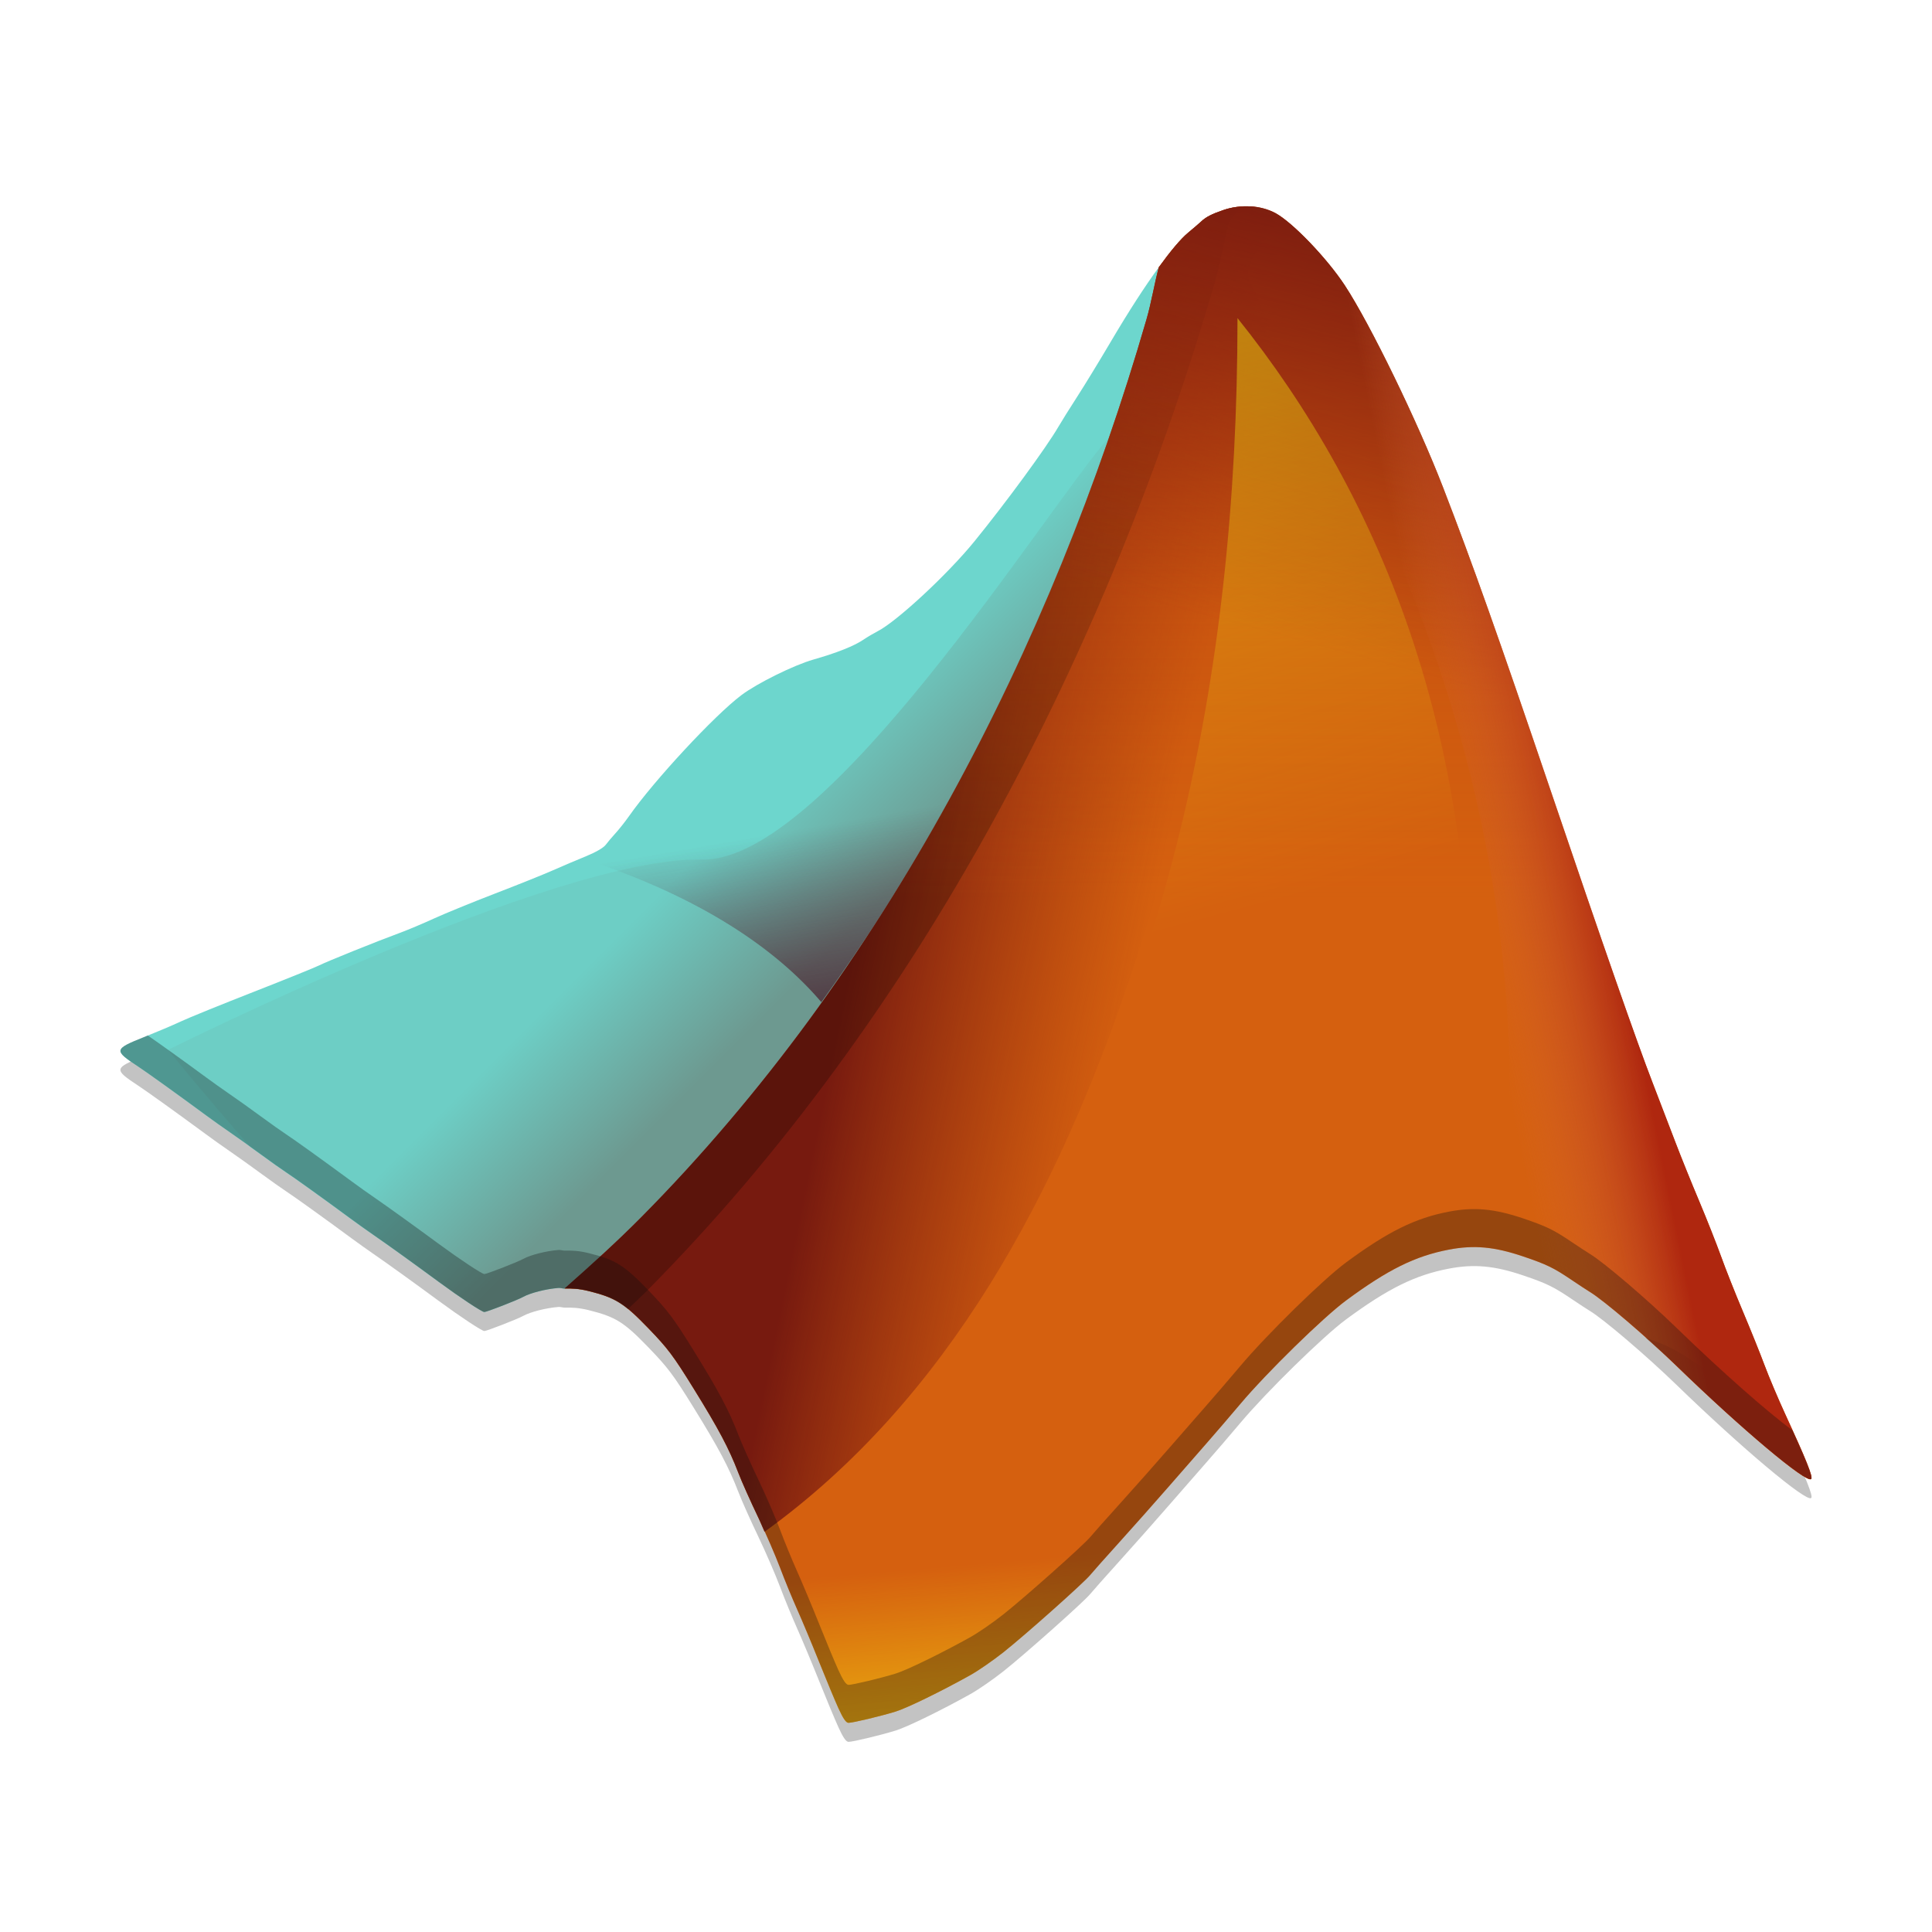 <?xml version="1.0" encoding="UTF-8" standalone="no"?>
<!-- Created with Inkscape (http://www.inkscape.org/) -->

<svg
   xmlns:dc="http://purl.org/dc/elements/1.1/"
   xmlns:cc="http://creativecommons.org/ns#"
   xmlns:rdf="http://www.w3.org/1999/02/22-rdf-syntax-ns#"
   xmlns:svg="http://www.w3.org/2000/svg"
   xmlns="http://www.w3.org/2000/svg"
   xmlns:xlink="http://www.w3.org/1999/xlink"
   xmlns:sodipodi="http://sodipodi.sourceforge.net/DTD/sodipodi-0.dtd"
   xmlns:inkscape="http://www.inkscape.org/namespaces/inkscape"
   width="48"
   height="48"
   id="svg5453"
   version="1.1"
   inkscape:version="0.48.5 r10040"
   sodipodi:docname="matlab.svg"
   viewBox="0 0 48 48">
  <defs
     id="defs5455">
    <linearGradient
       inkscape:collect="always"
       id="linearGradient4842">
      <stop
         style="stop-color:#a0240f;stop-opacity:1"
         offset="0"
         id="stop4844" />
      <stop
         style="stop-color:#bc4a0f;stop-opacity:0"
         offset="1"
         id="stop4846" />
    </linearGradient>
    <linearGradient
       inkscape:collect="always"
       id="linearGradient4802">
      <stop
         style="stop-color:#af270f;stop-opacity:1"
         offset="0"
         id="stop4804" />
      <stop
         style="stop-color:#d86c3b;stop-opacity:0;"
         offset="1"
         id="stop4806" />
    </linearGradient>
    <linearGradient
       id="linearGradient4791"
       inkscape:collect="always">
      <stop
         id="stop4793"
         offset="0"
         style="stop-color:#771a0f;stop-opacity:1" />
      <stop
         id="stop4795"
         offset="1"
         style="stop-color:#92280f;stop-opacity:0" />
    </linearGradient>
    <linearGradient
       inkscape:collect="always"
       id="linearGradient4776">
      <stop
         style="stop-color:#fff80f;stop-opacity:1;"
         offset="0"
         id="stop4778" />
      <stop
         style="stop-color:#fff80f;stop-opacity:0"
         offset="1"
         id="stop4780" />
    </linearGradient>
    <linearGradient
       inkscape:collect="always"
       id="linearGradient4750">
      <stop
         style="stop-color:#6d9990;stop-opacity:1"
         offset="0"
         id="stop4752" />
      <stop
         style="stop-color:#6dcec5;stop-opacity:1"
         offset="1"
         id="stop4754" />
    </linearGradient>
    <linearGradient
       inkscape:collect="always"
       id="linearGradient4737">
      <stop
         style="stop-color:#4a2834;stop-opacity:1"
         offset="0"
         id="stop4739" />
      <stop
         style="stop-color:#512531;stop-opacity:0"
         offset="1"
         id="stop4741" />
    </linearGradient>
    <linearGradient
       inkscape:collect="always"
       id="linearGradient4638">
      <stop
         style="stop-color:#0d0d0d;stop-opacity:1"
         offset="0"
         id="stop4640" />
      <stop
         style="stop-color:#262626;stop-opacity:1"
         offset="1"
         id="stop4642" />
    </linearGradient>
    <linearGradient
       inkscape:collect="always"
       xlink:href="#linearGradient4638"
       id="linearGradient4644"
       x1="422.981"
       y1="-547.798"
       x2="422.981"
       y2="-499.814"
       gradientUnits="userSpaceOnUse" />
    <linearGradient
       inkscape:collect="always"
       xlink:href="#linearGradient4737"
       id="linearGradient4743"
       x1="20.616"
       y1="25.815"
       x2="19.831"
       y2="21.263"
       gradientUnits="userSpaceOnUse"
       gradientTransform="matrix(1.177,0,0,1.177,380.314,495.505)" />
    <linearGradient
       inkscape:collect="always"
       xlink:href="#linearGradient4750"
       id="linearGradient4756"
       x1="20.626"
       y1="24.225"
       x2="18.225"
       y2="21.824"
       gradientUnits="userSpaceOnUse"
       gradientTransform="matrix(1.177,0,0,1.177,380.314,495.505)" />
    <linearGradient
       inkscape:collect="always"
       xlink:href="#linearGradient4776"
       id="linearGradient4782"
       x1="22.858"
       y1="43.732"
       x2="22.274"
       y2="36.825"
       gradientUnits="userSpaceOnUse"
       gradientTransform="matrix(1.177,0,0,1.177,380.314,495.505)" />
    <linearGradient
       inkscape:collect="always"
       xlink:href="#linearGradient4791"
       id="linearGradient4789"
       x1="21.824"
       y1="22.849"
       x2="27.722"
       y2="24.063"
       gradientUnits="userSpaceOnUse"
       gradientTransform="matrix(1.177,0,0,1.177,380.314,495.505)" />
    <linearGradient
       inkscape:collect="always"
       xlink:href="#linearGradient4802"
       id="linearGradient4808"
       x1="37.971"
       y1="24.451"
       x2="35.118"
       y2="25.031"
       gradientUnits="userSpaceOnUse"
       gradientTransform="matrix(1.177,0,0,1.177,380.314,495.505)" />
    <linearGradient
       inkscape:collect="always"
       xlink:href="#linearGradient4776"
       id="linearGradient4835"
       x1="375.804"
       y1="522.287"
       x2="382.676"
       y2="549.467"
       gradientUnits="userSpaceOnUse"
       gradientTransform="matrix(1.177,-0.017,0.017,1.177,-36.951,-119.773)" />
    <linearGradient
       inkscape:collect="always"
       xlink:href="#linearGradient4842"
       id="linearGradient4848"
       x1="31.507"
       y1="4.135"
       x2="31.507"
       y2="22.616"
       gradientUnits="userSpaceOnUse"
       gradientTransform="matrix(1.177,0,0,1.177,380.314,495.505)" />
    <linearGradient
       inkscape:collect="always"
       xlink:href="#linearGradient4791"
       id="linearGradient4868"
       x1="36.213"
       y1="8.638"
       x2="33.719"
       y2="17.945"
       gradientUnits="userSpaceOnUse"
       gradientTransform="matrix(1.177,0,0,1.177,380.314,495.505)" />
  </defs>
  <sodipodi:namedview
     id="base"
     pagecolor="#ffffff"
     bordercolor="#666666"
     borderopacity="1.0"
     inkscape:pageopacity="0"
     inkscape:pageshadow="2"
     inkscape:zoom="3.1756477"
     inkscape:cx="9.8312819"
     inkscape:cy="53.30621"
     inkscape:document-units="px"
     inkscape:current-layer="layer1"
     showgrid="true"
     fit-margin-top="0"
     fit-margin-left="0"
     fit-margin-right="0"
     fit-margin-bottom="0"
     inkscape:window-width="1301"
     inkscape:window-height="744"
     inkscape:window-x="65"
     inkscape:window-y="24"
     inkscape:window-maximized="1">
    <inkscape:grid
       type="xygrid"
       id="grid3031" />
  </sodipodi:namedview>
  <g
     inkscape:label="Capa 1"
     inkscape:groupmode="layer"
     id="layer1"
     transform="translate(-384.571,-499.798)">
    <path
       style="fill:#000000;fill-opacity:0.235"
       d="m 415.64,505.397 c -0.224,-0.014 -0.456,0.016 -0.665,0.087 -0.301,0.103 -0.443,0.175 -0.566,0.292 -0.036,0.034 -0.176,0.156 -0.313,0.269 -0.198,0.164 -0.45,0.471 -0.736,0.865 -0.338,0.465 -0.73,1.064 -1.205,1.87 -0.267,0.453 -0.635,1.056 -0.819,1.341 -0.184,0.285 -0.395,0.622 -0.469,0.75 -0.301,0.518 -1.301,1.882 -2.088,2.849 -0.666,0.819 -1.93,1.993 -2.408,2.235 -0.09,0.046 -0.251,0.14 -0.354,0.209 -0.232,0.156 -0.661,0.325 -1.237,0.49 -0.487,0.139 -1.4,0.591 -1.791,0.885 -0.67,0.504 -2.168,2.119 -2.792,3.008 -0.097,0.138 -0.246,0.326 -0.331,0.419 -0.085,0.093 -0.195,0.225 -0.246,0.292 -0.057,0.075 -0.246,0.185 -0.492,0.285 -0.22,0.089 -0.59,0.247 -0.823,0.35 -0.233,0.103 -0.879,0.361 -1.435,0.575 -0.556,0.214 -1.235,0.491 -1.506,0.616 -0.272,0.125 -0.662,0.289 -0.869,0.366 -0.575,0.212 -1.803,0.705 -1.994,0.803 -0.094,0.048 -0.826,0.346 -1.628,0.66 -0.802,0.314 -1.618,0.643 -1.812,0.734 -0.194,0.091 -0.607,0.267 -0.918,0.391 -0.746,0.298 -0.751,0.33 -0.14,0.731 0.213,0.14 0.958,0.674 1.688,1.212 0.152,0.112 0.418,0.302 0.589,0.419 0.171,0.117 0.511,0.36 0.757,0.54 0.246,0.181 0.537,0.387 0.646,0.458 0.18,0.117 0.921,0.648 1.63,1.171 0.152,0.112 0.418,0.301 0.589,0.419 0.29,0.199 0.923,0.654 1.575,1.134 0.529,0.389 1.068,0.745 1.127,0.745 0.06,0 0.82,-0.295 0.964,-0.375 0.178,-0.099 0.568,-0.199 0.878,-0.223 0.05,-0.004 0.105,0.017 0.152,0.016 0.185,-0.002 0.345,2e-4 0.603,0.064 0.671,0.168 0.872,0.295 1.486,0.931 0.476,0.493 0.614,0.676 1.115,1.486 0.628,1.014 0.878,1.488 1.113,2.097 0.085,0.222 0.308,0.72 0.494,1.108 0.186,0.388 0.428,0.949 0.54,1.246 0.112,0.298 0.304,0.763 0.425,1.035 0.122,0.272 0.366,0.855 0.543,1.297 0.177,0.442 0.395,0.966 0.485,1.164 0.117,0.256 0.19,0.361 0.251,0.361 0.109,-3.8e-4 0.799,-0.166 1.171,-0.281 0.28,-0.086 1.139,-0.505 1.853,-0.904 0.194,-0.108 0.565,-0.363 0.823,-0.568 0.538,-0.426 2.005,-1.732 2.157,-1.92 0.056,-0.069 0.387,-0.442 0.736,-0.828 0.349,-0.386 0.9,-1.008 1.223,-1.38 0.323,-0.372 0.748,-0.857 0.943,-1.079 0.195,-0.222 0.569,-0.655 0.83,-0.966 0.649,-0.771 2.053,-2.147 2.624,-2.569 1.04,-0.768 1.719,-1.103 2.555,-1.262 0.623,-0.119 1.13,-0.074 1.844,0.168 0.583,0.197 0.76,0.285 1.2,0.582 0.181,0.122 0.388,0.258 0.46,0.301 0.344,0.208 1.409,1.117 2.152,1.837 1.621,1.572 3.231,2.925 3.346,2.81 0.05,-0.05 -0.124,-0.482 -0.644,-1.61 -0.173,-0.375 -0.406,-0.926 -0.517,-1.223 -0.111,-0.298 -0.354,-0.901 -0.54,-1.341 -0.186,-0.44 -0.429,-1.053 -0.54,-1.364 -0.112,-0.31 -0.355,-0.924 -0.54,-1.364 -0.186,-0.44 -0.451,-1.096 -0.589,-1.458 -0.138,-0.362 -0.397,-1.041 -0.577,-1.506 -0.377,-0.973 -1.225,-3.403 -2.527,-7.244 -1.298,-3.826 -1.931,-5.607 -2.672,-7.527 -0.631,-1.633 -1.809,-4.056 -2.44,-5.018 -0.444,-0.676 -1.303,-1.57 -1.725,-1.796 -0.179,-0.096 -0.395,-0.154 -0.619,-0.168 z"
       id="path4817"
       inkscape:connector-curvature="0" />
    <path
       style="fill:#d5600f;fill-opacity:1"
       d="m 398.597,531.812 c 0.185,-0.002 0.345,-10e-6 0.602,0.064 0.671,0.168 0.873,0.294 1.487,0.931 0.476,0.493 0.613,0.675 1.114,1.485 0.628,1.014 0.88,1.488 1.114,2.097 0.085,0.222 0.308,0.721 0.494,1.109 0.186,0.388 0.429,0.949 0.541,1.246 0.112,0.298 0.303,0.763 0.425,1.035 0.122,0.272 0.366,0.856 0.543,1.298 0.177,0.442 0.395,0.966 0.485,1.164 0.117,0.256 0.188,0.36 0.249,0.36 0.109,-3.8e-4 0.801,-0.165 1.173,-0.28 0.28,-0.086 1.139,-0.505 1.853,-0.904 0.194,-0.108 0.564,-0.364 0.822,-0.568 0.538,-0.426 2.005,-1.733 2.157,-1.921 0.056,-0.069 0.388,-0.442 0.737,-0.828 0.349,-0.386 0.899,-1.006 1.223,-1.378 0.323,-0.372 0.748,-0.858 0.943,-1.079 0.195,-0.222 0.568,-0.657 0.83,-0.967 0.649,-0.771 2.055,-2.145 2.625,-2.567 1.04,-0.768 1.718,-1.104 2.553,-1.264 0.623,-0.119 1.131,-0.072 1.846,0.17 0.583,0.197 0.759,0.282 1.199,0.58 0.181,0.122 0.388,0.258 0.46,0.302 0.344,0.208 1.409,1.118 2.152,1.839 1.621,1.572 3.231,2.925 3.346,2.81 0.05,-0.05 -0.123,-0.483 -0.644,-1.611 -0.173,-0.375 -0.406,-0.926 -0.517,-1.223 -0.111,-0.298 -0.355,-0.901 -0.541,-1.341 -0.186,-0.44 -0.429,-1.053 -0.541,-1.364 -0.112,-0.31 -0.354,-0.925 -0.54,-1.364 -0.186,-0.44 -0.451,-1.096 -0.589,-1.458 -0.138,-0.362 -0.398,-1.04 -0.578,-1.506 -0.377,-0.973 -1.225,-3.403 -2.527,-7.244 -1.298,-3.826 -1.929,-5.607 -2.671,-7.526 -0.631,-1.633 -1.809,-4.056 -2.44,-5.017 -0.444,-0.676 -1.302,-1.571 -1.724,-1.797 -0.359,-0.192 -0.866,-0.223 -1.283,-0.08 -0.301,0.103 -0.442,0.176 -0.565,0.294 -0.036,0.034 -0.177,0.155 -0.314,0.268 -0.198,0.164 -0.45,0.47 -0.736,0.864 -0.116,0.434 -0.18,0.864 -0.305,1.298 -0.59,2.036 -1.293,4.068 -2.108,6.064 -0.816,1.997 -1.745,3.959 -2.789,5.858 -0.522,0.949 -1.073,1.883 -1.653,2.796 -0.58,0.913 -1.189,1.807 -1.827,2.677 -0.638,0.87 -1.305,1.717 -2.002,2.537 -0.696,0.82 -1.422,1.612 -2.177,2.373 -0.61,0.615 -1.253,1.196 -1.901,1.769 z"
       id="path4722"
       inkscape:connector-curvature="0" />
    <path
       style="fill:#6dd6cd;fill-opacity:1"
       d="m 398.597,531.812 c 0.648,-0.573 1.292,-1.153 1.901,-1.769 0.755,-0.762 1.481,-1.554 2.177,-2.373 0.696,-0.82 1.364,-1.667 2.002,-2.537 0.638,-0.87 1.247,-1.764 1.827,-2.677 0.58,-0.913 1.131,-1.847 1.653,-2.796 1.044,-1.898 1.974,-3.861 2.789,-5.858 0.816,-1.997 1.518,-4.028 2.108,-6.064 0.126,-0.434 0.19,-0.864 0.305,-1.298 -0.338,0.465 -0.729,1.063 -1.204,1.869 -0.267,0.453 -0.636,1.057 -0.819,1.341 -0.184,0.285 -0.395,0.622 -0.469,0.75 -0.301,0.518 -1.3,1.881 -2.087,2.848 -0.666,0.819 -1.93,1.992 -2.408,2.235 -0.09,0.046 -0.25,0.14 -0.353,0.21 -0.232,0.156 -0.662,0.327 -1.238,0.491 -0.487,0.139 -1.4,0.59 -1.791,0.885 -0.67,0.504 -2.168,2.118 -2.792,3.007 -0.097,0.138 -0.247,0.327 -0.332,0.42 -0.085,0.092 -0.196,0.224 -0.246,0.291 -0.057,0.075 -0.246,0.184 -0.492,0.285 -0.22,0.089 -0.59,0.247 -0.823,0.35 -0.233,0.103 -0.878,0.362 -1.435,0.576 -0.556,0.214 -1.234,0.491 -1.506,0.615 -0.272,0.125 -0.663,0.29 -0.87,0.366 -0.575,0.212 -1.803,0.707 -1.994,0.804 -0.094,0.048 -0.826,0.344 -1.628,0.658 -0.802,0.314 -1.617,0.645 -1.811,0.736 -0.194,0.091 -0.607,0.266 -0.917,0.39 -0.746,0.298 -0.752,0.329 -0.141,0.73 0.213,0.14 0.958,0.676 1.688,1.214 0.152,0.112 0.418,0.3 0.589,0.417 0.171,0.117 0.512,0.361 0.757,0.541 0.246,0.181 0.536,0.386 0.645,0.457 0.18,0.117 0.921,0.649 1.631,1.172 0.152,0.112 0.418,0.3 0.589,0.417 0.29,0.199 0.924,0.656 1.577,1.135 0.529,0.389 1.067,0.745 1.126,0.745 0.06,0 0.819,-0.297 0.963,-0.376 0.178,-0.099 0.569,-0.198 0.879,-0.222 0.05,-0.004 0.105,0.017 0.151,0.017 z"
       id="path4717"
       inkscape:connector-curvature="0" />
    <path
       style="fill:url(#linearGradient4756);fill-opacity:1;stroke:none"
       d="m 412.124,510.664 c -1.553,1.752 -7.018,10.57 -10.121,10.491 -3.615,-0.093 -13.255,4.726 -13.255,4.726 0,0 0.868,1.077 2.047,2.415 0.089,0.064 0.163,0.115 0.241,0.172 0.246,0.181 0.537,0.387 0.646,0.458 0.18,0.117 0.921,0.648 1.63,1.171 0.152,0.112 0.418,0.301 0.589,0.419 0.29,0.199 0.923,0.654 1.575,1.134 0.529,0.389 1.068,0.745 1.127,0.745 0.06,0 0.82,-0.295 0.964,-0.375 0.178,-0.099 0.568,-0.199 0.878,-0.223 0.05,-0.004 0.105,0.017 0.152,0.016 0.648,-0.573 1.292,-1.153 1.902,-1.768 0.755,-0.762 1.479,-1.553 2.175,-2.373 0.696,-0.82 1.365,-1.666 2.003,-2.536 0.638,-0.87 1.246,-1.763 1.826,-2.677 0.58,-0.913 1.131,-1.847 1.653,-2.796 1.044,-1.898 1.974,-3.863 2.789,-5.859 0.424,-1.038 0.815,-2.084 1.177,-3.137 z"
       id="path4745"
       inkscape:connector-curvature="0" />
    <path
       style="fill:url(#linearGradient4743);fill-opacity:1;stroke:none"
       d="m 409.323,517.383 c -2.066,0.955 -6.778,2.98 -9.898,3.516 -0.09,0.058 -0.148,0.112 -0.297,0.172 -0.029,0.012 -0.076,0.032 -0.11,0.046 2.995,0.97 4.855,2.282 5.958,3.578 0.526,-0.734 1.042,-1.476 1.527,-2.24 0.58,-0.913 1.131,-1.847 1.653,-2.796 0.411,-0.747 0.79,-1.512 1.166,-2.277 z"
       id="path4726"
       inkscape:connector-curvature="0" />
    <path
       style="fill:url(#linearGradient4789);fill-opacity:1"
       d="m 415.64,504.926 c -0.224,-0.014 -0.456,0.016 -0.665,0.087 -0.301,0.103 -0.443,0.175 -0.566,0.292 -0.036,0.034 -0.176,0.156 -0.313,0.269 -0.198,0.164 -0.45,0.471 -0.736,0.865 -0.116,0.434 -0.18,0.863 -0.306,1.297 -0.59,2.036 -1.293,4.067 -2.109,6.064 -0.816,1.997 -1.745,3.961 -2.789,5.859 -0.522,0.949 -1.074,1.883 -1.653,2.796 -0.58,0.913 -1.188,1.806 -1.826,2.677 -0.638,0.87 -1.307,1.717 -2.003,2.536 -0.696,0.82 -1.42,1.611 -2.175,2.373 -0.61,0.615 -1.253,1.195 -1.902,1.768 0.185,-0.002 0.345,2e-4 0.603,0.064 0.671,0.168 0.872,0.295 1.486,0.931 0.476,0.493 0.614,0.676 1.115,1.486 0.628,1.014 0.878,1.488 1.113,2.097 0.085,0.222 0.308,0.72 0.494,1.108 0.054,0.112 0.098,0.23 0.156,0.361 9.129,-6.585 10.916,-20.512 12.735,-29.498 -0.271,-0.518 -0.436,-1.17 -0.634,-1.471 -0.444,-0.676 1.015,-1.57 0.593,-1.796 -0.179,-0.096 -0.395,-0.154 -0.619,-0.168 z"
       id="path4784"
       inkscape:connector-curvature="0"
       sodipodi:nodetypes="scccccssssssccssccccscs" />
    <path
       style="fill:#000000;fill-opacity:0.235"
       d="m 415.406,504.933 c -0.147,0.01 -0.294,0.034 -0.43,0.081 -0.301,0.103 -0.443,0.175 -0.566,0.292 -0.036,0.034 -0.176,0.156 -0.313,0.269 -0.198,0.164 -0.45,0.471 -0.736,0.865 -0.116,0.434 -0.18,0.863 -0.306,1.297 -0.59,2.036 -1.293,4.067 -2.109,6.064 -0.816,1.997 -1.745,3.961 -2.789,5.859 -0.522,0.949 -1.074,1.883 -1.653,2.796 -0.58,0.913 -1.188,1.806 -1.826,2.677 -0.638,0.87 -1.307,1.717 -2.003,2.536 -0.696,0.82 -1.42,1.611 -2.175,2.373 -0.61,0.615 -1.253,1.195 -1.902,1.768 0.185,-0.002 0.345,2e-4 0.603,0.064 0.442,0.11 0.684,0.216 0.97,0.448 0.155,-0.149 0.313,-0.294 0.465,-0.446 0.85,-0.857 1.666,-1.748 2.449,-2.67 0.783,-0.922 1.534,-1.877 2.251,-2.856 0.718,-0.979 1.403,-1.983 2.056,-3.01 0.652,-1.028 1.271,-2.078 1.858,-3.146 1.175,-2.136 2.221,-4.344 3.139,-6.591 0.918,-2.246 1.709,-4.532 2.373,-6.823 0.141,-0.488 0.213,-0.972 0.343,-1.46 0.108,-0.148 0.203,-0.265 0.301,-0.389 z m 10.047,28.099 c 0.266,0.237 0.538,0.474 0.773,0.701 1.621,1.572 3.231,2.925 3.346,2.81 0.032,-0.032 -0.079,-0.321 -0.269,-0.763 -0.807,-0.76 -1.797,-1.608 -2.146,-1.819 -0.081,-0.049 -0.314,-0.203 -0.517,-0.34 -0.44,-0.297 -0.685,-0.412 -1.187,-0.589 z"
       id="path4758"
       inkscape:connector-curvature="0" />
    <path
       style="fill:url(#linearGradient4782);fill-opacity:1;stroke:none"
       d="m 407.999,536.62 c -1.333,-0.039 -2.896,0.157 -4.7,0.63 0.043,0.094 0.069,0.161 0.11,0.248 0.186,0.388 0.428,0.949 0.54,1.246 0.112,0.298 0.304,0.763 0.425,1.035 0.122,0.272 0.366,0.855 0.543,1.297 0.177,0.442 0.395,0.966 0.485,1.164 0.117,0.256 0.19,0.361 0.251,0.361 0.109,-3.8e-4 0.799,-0.166 1.171,-0.281 0.28,-0.086 1.139,-0.505 1.853,-0.904 0.194,-0.108 0.565,-0.363 0.823,-0.568 0.538,-0.426 2.005,-1.732 2.157,-1.92 0.056,-0.069 0.387,-0.442 0.736,-0.828 0.032,-0.035 0.076,-0.086 0.11,-0.124 -1.123,-0.776 -2.584,-1.301 -4.505,-1.357 z"
       id="path4771"
       inkscape:connector-curvature="0" />
    <path
       style="fill:url(#linearGradient4848);fill-opacity:1"
       d="m 415.64,504.926 c -0.224,-0.014 -0.456,0.016 -0.665,0.087 -0.301,0.103 -0.443,0.175 -0.566,0.292 -0.036,0.034 -0.176,0.156 -0.313,0.269 -0.198,0.164 -0.45,0.471 -0.736,0.865 -0.116,0.434 -0.18,0.863 -0.306,1.297 -0.59,2.036 -1.293,4.067 -2.109,6.064 -0.816,1.997 -1.745,3.961 -2.789,5.859 -0.522,0.949 -1.074,1.883 -1.653,2.796 -0.58,0.913 -1.188,1.806 -1.826,2.677 -0.638,0.87 -1.307,1.717 -2.003,2.536 -0.121,0.143 -0.247,0.28 -0.37,0.421 10.436,-3.733 17.846,-3.727 23.093,-2.058 -0.42,-1.123 -1.115,-3.099 -2.302,-6.598 -1.298,-3.826 -1.931,-5.607 -2.672,-7.527 -0.631,-1.633 -1.809,-4.056 -2.44,-5.018 -0.444,-0.676 -1.303,-1.57 -1.725,-1.796 -0.179,-0.096 -0.395,-0.154 -0.619,-0.168 z"
       id="path4837"
       inkscape:connector-curvature="0" />
    <path
       style="fill:url(#linearGradient4868);fill-opacity:1"
       d="m 415.64,504.926 c -0.224,-0.014 -0.456,0.016 -0.665,0.087 -0.301,0.103 -0.443,0.175 -0.566,0.292 -0.036,0.034 -0.176,0.156 -0.313,0.269 -0.198,0.164 -0.45,0.471 -0.736,0.865 -0.116,0.434 -0.18,0.863 -0.306,1.297 -0.59,2.036 -1.293,4.067 -2.109,6.064 -0.816,1.997 -1.745,3.961 -2.789,5.859 -0.522,0.949 -1.074,1.883 -1.653,2.796 -0.147,0.232 -0.313,0.451 -0.465,0.681 18.166,-11.499 13.835,5.707 19.648,3.709 -0.022,-0.056 -0.044,-0.116 -0.064,-0.168 -0.377,-0.973 -1.225,-3.403 -2.527,-7.244 -1.298,-3.826 -1.931,-5.607 -2.672,-7.527 -0.631,-1.633 -1.809,-4.056 -2.44,-5.018 -0.444,-0.676 -1.303,-1.57 -1.725,-1.796 -0.179,-0.096 -0.395,-0.154 -0.619,-0.168 z"
       id="path4857"
       inkscape:connector-curvature="0" />
    <path
       style="fill:url(#linearGradient4808);fill-opacity:1"
       d="m 415.64,504.926 c -0.224,-0.014 -0.456,0.016 -0.665,0.087 -0.263,0.09 -0.397,0.16 -0.511,0.253 7.149,9.8 8.196,18.862 7.379,25.59 0.179,0.038 0.363,0.087 0.568,0.156 0.583,0.197 0.76,0.285 1.2,0.582 0.181,0.122 0.388,0.258 0.46,0.301 0.344,0.208 1.409,1.117 2.152,1.837 1.621,1.572 3.231,2.925 3.346,2.81 0.05,-0.05 -0.124,-0.482 -0.644,-1.61 -0.173,-0.375 -0.406,-0.926 -0.517,-1.223 -0.111,-0.298 -0.354,-0.901 -0.54,-1.341 -0.186,-0.44 -0.429,-1.053 -0.54,-1.364 -0.112,-0.31 -0.355,-0.924 -0.54,-1.364 -0.186,-0.44 -0.451,-1.096 -0.589,-1.458 -0.138,-0.362 -0.397,-1.041 -0.577,-1.506 -0.377,-0.973 -1.225,-3.403 -2.527,-7.244 -1.298,-3.826 -1.931,-5.607 -2.672,-7.527 -0.631,-1.633 -1.809,-4.056 -2.44,-5.018 -0.444,-0.676 -1.303,-1.57 -1.725,-1.796 -0.179,-0.096 -0.395,-0.154 -0.619,-0.168 z"
       id="path4797"
       inkscape:connector-curvature="0" />
    <path
       style="fill:#0f0f0f;fill-opacity:0.314"
       d="m 388.241,525.524 c -0.035,0.014 -0.064,0.028 -0.097,0.041 -0.746,0.298 -0.751,0.33 -0.14,0.731 0.213,0.14 0.958,0.674 1.688,1.212 0.152,0.112 0.418,0.302 0.589,0.419 0.171,0.117 0.511,0.36 0.757,0.54 0.246,0.181 0.537,0.387 0.646,0.458 0.18,0.117 0.921,0.648 1.63,1.171 0.152,0.112 0.418,0.301 0.589,0.419 0.29,0.199 0.923,0.654 1.575,1.134 0.529,0.389 1.068,0.745 1.127,0.745 0.06,0 0.82,-0.295 0.964,-0.375 0.178,-0.099 0.568,-0.199 0.878,-0.223 0.05,-0.004 0.105,0.017 0.152,0.016 0.185,-0.002 0.345,2e-4 0.603,0.064 0.671,0.168 0.872,0.295 1.486,0.931 0.476,0.493 0.614,0.676 1.115,1.486 0.628,1.014 0.878,1.488 1.113,2.097 0.085,0.222 0.308,0.72 0.494,1.108 0.186,0.388 0.428,0.949 0.54,1.246 0.112,0.298 0.304,0.763 0.425,1.035 0.122,0.272 0.366,0.855 0.543,1.297 0.177,0.442 0.395,0.966 0.485,1.164 0.117,0.256 0.19,0.361 0.251,0.361 0.109,-3.8e-4 0.799,-0.166 1.171,-0.281 0.28,-0.086 1.139,-0.505 1.853,-0.904 0.194,-0.108 0.565,-0.363 0.823,-0.568 0.538,-0.426 2.005,-1.732 2.157,-1.92 0.056,-0.069 0.387,-0.442 0.736,-0.828 0.349,-0.386 0.9,-1.008 1.223,-1.38 0.323,-0.372 0.748,-0.857 0.943,-1.079 0.195,-0.222 0.569,-0.655 0.83,-0.966 0.649,-0.771 2.053,-2.147 2.624,-2.569 1.04,-0.768 1.719,-1.103 2.555,-1.262 0.623,-0.119 1.13,-0.074 1.844,0.168 0.583,0.197 0.76,0.285 1.2,0.582 0.181,0.122 0.388,0.258 0.46,0.301 0.344,0.208 1.409,1.117 2.152,1.837 1.621,1.572 3.231,2.925 3.346,2.81 0.041,-0.041 -0.126,-0.452 -0.467,-1.207 -0.609,-0.449 -1.729,-1.43 -2.879,-2.546 -0.743,-0.721 -1.809,-1.63 -2.152,-1.837 -0.072,-0.044 -0.279,-0.179 -0.46,-0.301 -0.44,-0.297 -0.618,-0.385 -1.2,-0.582 -0.715,-0.242 -1.222,-0.287 -1.844,-0.168 -0.836,0.16 -1.515,0.494 -2.555,1.262 -0.571,0.421 -1.975,1.798 -2.624,2.569 -0.261,0.31 -0.635,0.744 -0.83,0.966 -0.195,0.222 -0.619,0.707 -0.943,1.079 -0.323,0.372 -0.874,0.994 -1.223,1.38 -0.349,0.386 -0.68,0.759 -0.736,0.828 -0.152,0.188 -1.619,1.494 -2.157,1.92 -0.258,0.205 -0.629,0.46 -0.823,0.568 -0.714,0.398 -1.573,0.817 -1.853,0.904 -0.372,0.115 -1.061,0.28 -1.171,0.281 -0.06,1.9e-4 -0.134,-0.105 -0.251,-0.361 -0.09,-0.198 -0.308,-0.721 -0.485,-1.164 -0.177,-0.442 -0.421,-1.025 -0.543,-1.297 -0.122,-0.272 -0.313,-0.737 -0.425,-1.035 -0.112,-0.298 -0.354,-0.858 -0.54,-1.246 -0.186,-0.388 -0.409,-0.887 -0.494,-1.108 -0.235,-0.61 -0.485,-1.083 -1.113,-2.097 -0.502,-0.809 -0.64,-0.992 -1.115,-1.486 -0.614,-0.636 -0.814,-0.764 -1.486,-0.931 -0.257,-0.064 -0.418,-0.067 -0.603,-0.064 -0.046,5.9e-4 -0.102,-0.02 -0.152,-0.016 -0.31,0.024 -0.7,0.124 -0.878,0.223 -0.143,0.08 -0.903,0.375 -0.964,0.375 -0.059,0 -0.597,-0.356 -1.127,-0.745 -0.652,-0.48 -1.286,-0.935 -1.575,-1.134 -0.171,-0.117 -0.436,-0.306 -0.589,-0.419 -0.71,-0.523 -1.45,-1.054 -1.63,-1.171 -0.109,-0.071 -0.4,-0.277 -0.646,-0.458 -0.246,-0.181 -0.586,-0.423 -0.757,-0.54 -0.171,-0.117 -0.436,-0.306 -0.589,-0.419 -0.628,-0.462 -1.149,-0.833 -1.451,-1.042 z"
       id="path4819"
       inkscape:connector-curvature="0" />
    <path
       style="fill:url(#linearGradient4835);fill-opacity:1;stroke:none"
       d="m 415.316,507.7 c 0,9.103 -1.833,17.016 -6.023,24.006 -2.125,1.739 -2.044,0.76 -1.617,2.695 0.428,1.935 10.426,-6.362 10.992,-6.37 0.51,-0.007 1.791,0.697 2.313,-0.584 0.676,-9.03 -2.195,-15.419 -5.666,-19.747 z"
       id="path4827"
       inkscape:connector-curvature="0"
       sodipodi:nodetypes="ccsscc" />
  </g>
</svg>
